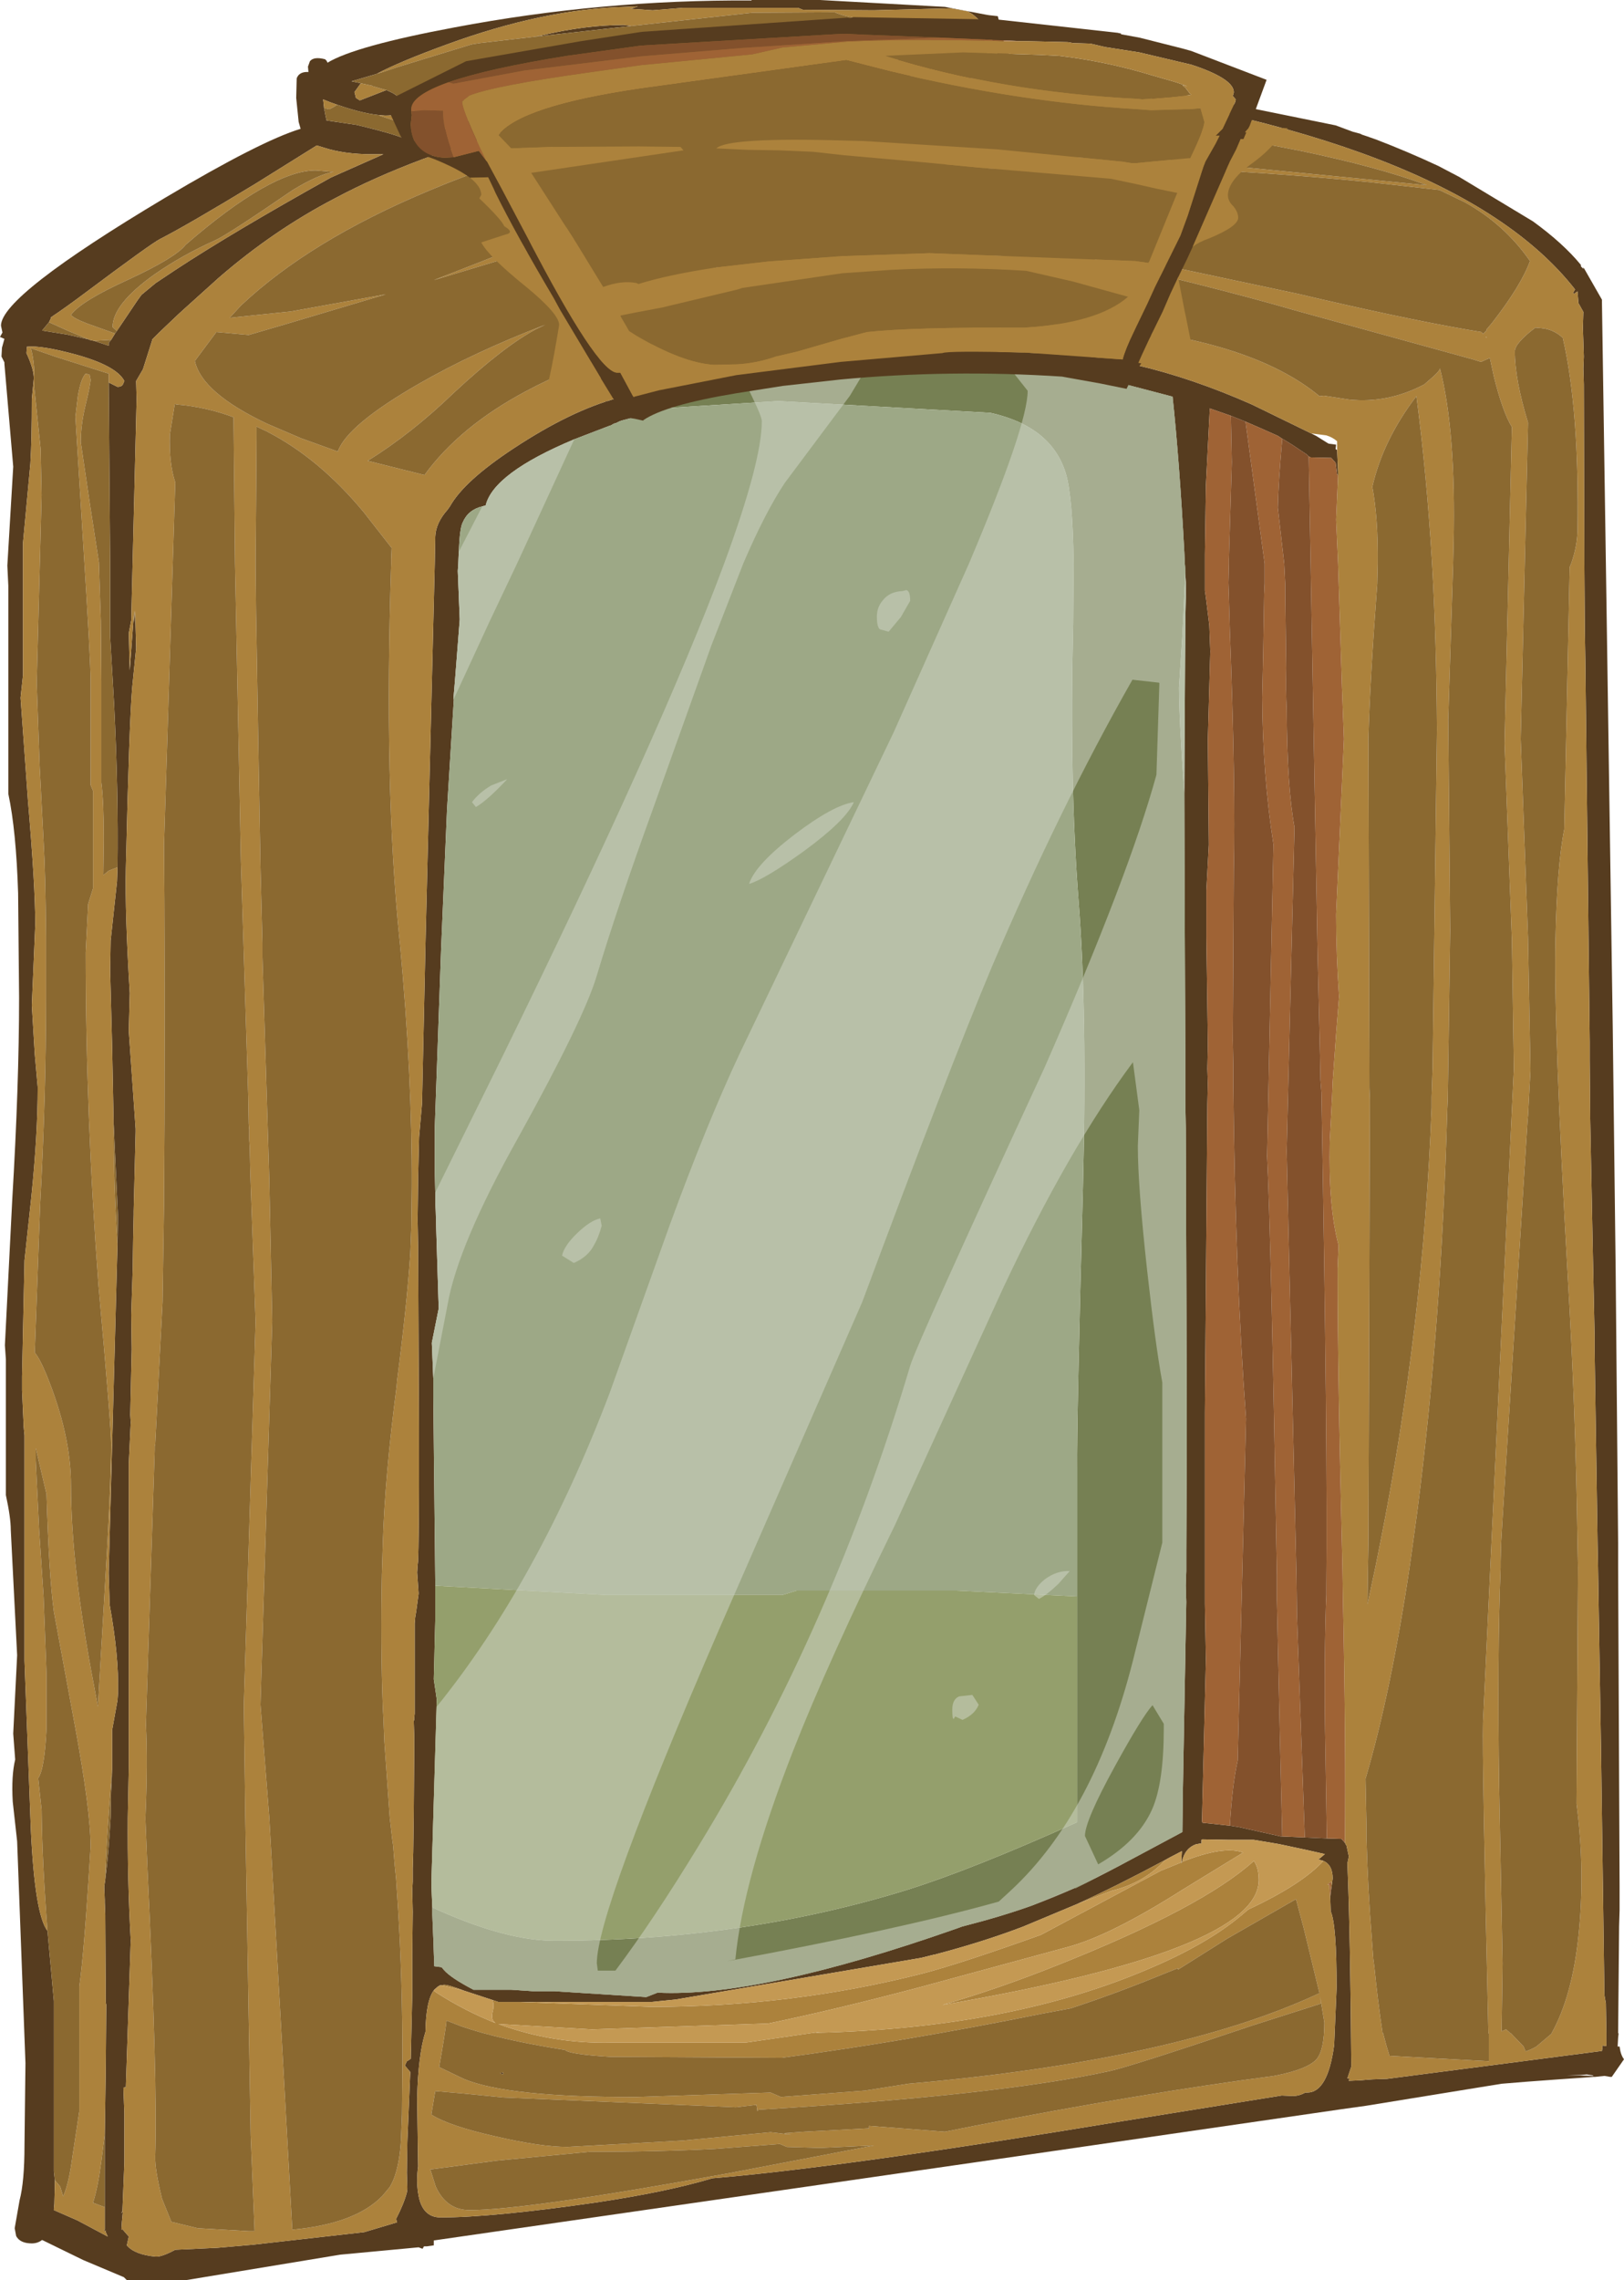 <?xml version="1.0" encoding="UTF-8" standalone="no"?>
<svg xmlns:ffdec="https://www.free-decompiler.com/flash" xmlns:xlink="http://www.w3.org/1999/xlink" ffdec:objectType="shape" height="232.8px" width="165.85px" xmlns="http://www.w3.org/2000/svg">
  <g transform="matrix(1.0, 0.0, 0.0, 1.0, 81.75, 226.3)">
    <path d="M17.9 -220.1 L18.05 -219.75 Q18.75 -218.3 19.75 -218.3 L20.5 -218.55 20.6 -219.25 19.5 -222.4 Q18.45 -224.45 17.05 -225.15 L15.35 -225.45 7.5 -225.25 0.25 -225.3 -0.25 -225.5 -12.0 -225.5 -15.1 -225.25 -17.35 -225.4 -16.6 -225.65 -17.75 -225.6 Q-26.2 -225.4 -36.15 -221.75 -40.95 -220.0 -43.3 -218.75 L-45.85 -218.0 -44.9 -217.8 -45.55 -216.9 -45.4 -216.3 -45.0 -216.05 -42.3 -217.1 Q-40.75 -216.5 -40.75 -215.7 L-40.75 -215.6 Q-40.75 -215.05 -41.0 -214.85 -41.3 -214.5 -42.35 -214.5 L-42.45 -214.5 -43.05 -214.55 Q-45.0 -214.75 -48.0 -215.85 L-48.75 -216.15 -48.65 -215.25 -48.5 -214.45 -48.4 -214.0 -45.35 -213.55 Q-39.9 -212.25 -39.9 -211.75 L-31.05 -215.1 -23.9 -216.85 -20.2 -217.6 -1.0 -220.2 -0.25 -220.3 5.65 -220.3 6.2 -220.3 15.65 -220.15 17.1 -220.15 17.9 -220.1 M-27.15 -222.55 L-26.6 -222.65 Q-22.0 -223.75 -18.05 -223.75 L-17.25 -223.65 -27.15 -222.55 M20.15 -223.5 L21.6 -220.1 23.6 -220.05 23.6 -219.8 23.7 -219.8 54.65 -213.5 56.4 -212.85 57.15 -212.65 57.35 -212.55 57.8 -212.4 Q58.25 -212.25 58.8 -212.05 62.05 -210.8 65.15 -209.35 L67.15 -208.3 67.25 -208.25 74.8 -203.7 Q77.9 -201.45 79.7 -199.25 L79.7 -199.1 79.95 -198.85 79.95 -199.0 80.05 -198.85 81.85 -195.7 81.85 -195.35 82.25 -168.75 82.95 -121.45 83.25 -96.5 83.5 -68.75 83.5 -66.25 83.65 -33.75 83.65 -31.25 83.6 -29.65 83.5 -18.7 83.55 -18.7 83.5 -18.25 83.45 -17.35 83.65 -17.35 Q83.75 -16.5 84.1 -16.05 L82.85 -14.25 82.7 -14.25 82.1 -14.35 81.15 -14.25 80.95 -14.25 79.65 -14.15 77.45 -14.0 74.05 -13.75 71.6 -13.55 57.75 -11.3 55.25 -10.95 22.15 -6.15 -37.45 2.45 -37.45 2.95 -38.15 3.05 -38.45 3.05 -38.6 3.3 -39.0 3.15 -47.0 3.9 -62.75 6.5 -68.8 6.5 -69.1 6.2 -73.25 4.45 -77.45 2.4 Q-77.9 2.75 -78.5 2.75 -79.7 2.75 -80.1 2.0 L-80.25 1.2 -79.75 -1.65 Q-79.25 -3.55 -79.25 -7.25 L-79.15 -15.65 -80.0 -38.3 -80.45 -42.35 Q-80.6 -45.0 -80.2 -46.65 L-80.4 -49.3 -80.0 -57.3 -80.65 -70.1 Q-80.65 -71.35 -81.15 -73.65 L-81.15 -87.5 -81.25 -88.95 -80.5 -103.8 Q-79.8 -115.6 -79.8 -124.45 L-79.9 -135.1 Q-80.1 -141.5 -80.9 -145.25 L-80.9 -166.5 -81.0 -168.55 -80.4 -178.65 -80.85 -183.9 -81.3 -189.15 -81.3 -189.3 -81.6 -189.9 -81.55 -190.8 -81.3 -191.7 -81.75 -191.9 -81.5 -192.35 -81.65 -193.05 Q-81.65 -196.1 -64.9 -206.1 -55.15 -211.9 -51.05 -213.15 L-51.25 -213.85 -51.5 -216.3 -51.45 -218.3 Q-51.2 -219.0 -50.25 -218.95 L-50.3 -219.5 -50.1 -220.05 Q-49.7 -220.55 -48.55 -220.25 L-48.4 -220.1 -48.3 -219.9 Q-45.5 -221.6 -35.35 -223.5 -20.3 -226.35 -5.0 -226.25 L-5.0 -226.3 2.0 -226.3 14.75 -225.6 18.95 -224.8 19.25 -224.75 20.15 -224.65 20.25 -224.25 20.05 -223.7 20.15 -223.5 M55.6 -38.15 L55.65 -38.05 55.7 -37.95 55.75 -37.9 56.0 -36.75 55.85 -36.05 Q56.15 -28.9 56.25 -15.3 L55.85 -14.1 56.05 -14.1 56.0 -13.85 57.15 -13.9 57.2 -13.9 57.75 -13.95 58.45 -14.0 59.9 -14.05 81.85 -16.9 81.9 -17.25 81.9 -17.35 81.9 -17.45 82.3 -17.4 82.3 -18.7 82.25 -21.6 82.25 -21.75 82.1 -22.6 81.75 -47.95 81.45 -66.25 81.4 -68.75 81.1 -88.35 81.1 -89.8 80.9 -99.3 80.65 -112.1 80.6 -118.0 80.6 -119.9 80.15 -158.95 80.1 -161.85 80.05 -168.75 80.0 -187.05 79.95 -188.65 80.0 -189.9 79.9 -192.85 79.95 -194.45 79.45 -195.35 79.35 -196.55 79.0 -196.3 78.9 -196.4 79.1 -196.75 Q66.7 -212.6 23.75 -218.1 L0.0 -218.85 Q-31.65 -214.55 -47.55 -206.05 -53.8 -202.8 -59.4 -197.95 L-62.95 -194.75 -63.5 -194.25 -65.5 -192.35 -66.2 -191.65 -66.2 -191.6 -67.15 -188.6 -67.85 -187.4 -67.8 -185.55 -68.35 -162.95 -68.6 -161.65 -68.5 -157.85 -68.05 -163.95 -68.05 -162.75 -67.95 -163.95 -67.85 -160.1 -68.25 -156.1 Q-68.55 -152.7 -68.9 -137.65 -69.0 -133.1 -68.5 -124.9 L-68.6 -121.05 -67.9 -111.05 -67.9 -110.75 -68.1 -102.65 -68.1 -102.3 -68.15 -100.0 -68.2 -96.65 -68.35 -92.05 -68.3 -88.55 -68.45 -81.85 -68.4 -81.1 -68.6 -76.85 -68.6 -45.85 -68.7 -40.75 Q-68.75 -34.45 -68.4 -28.2 L-68.9 -13.2 -69.15 -13.15 -69.05 -10.55 -69.05 -5.5 -69.25 -0.5 -69.35 -0.4 -69.35 -0.35 -69.2 -0.5 -69.3 0.55 -69.35 1.3 -69.3 1.35 -69.25 1.3 -68.6 2.05 -68.8 2.95 Q-68.0 3.9 -65.85 4.1 -65.25 4.15 -63.85 3.4 L-59.55 3.2 -56.1 2.9 -56.05 2.9 -44.55 1.6 -41.2 0.6 -41.3 0.25 Q-40.5 -1.3 -40.2 -2.45 L-40.15 -2.85 -40.2 -4.45 -40.15 -7.6 -39.85 -14.75 -39.9 -14.8 -40.4 -15.4 -40.2 -15.85 -40.1 -15.9 -39.8 -16.1 -39.65 -22.5 -39.65 -26.65 -39.6 -31.1 -39.65 -33.3 -39.6 -34.2 -39.6 -35.55 -39.55 -37.2 -39.5 -40.75 -39.45 -47.05 -39.45 -49.15 -39.5 -50.65 -39.45 -50.65 -39.45 -50.9 -39.4 -51.35 -39.4 -51.8 -39.4 -57.85 -39.4 -59.15 -39.4 -60.55 -39.35 -61.15 -39.25 -61.75 -39.0 -63.6 -39.15 -65.75 -39.1 -66.5 -39.05 -66.95 Q-38.9 -71.4 -39.0 -88.2 L-39.05 -98.95 -39.1 -101.75 -39.1 -101.85 -39.05 -105.75 -39.05 -106.0 -38.95 -110.2 -38.65 -113.65 -38.65 -113.7 -38.3 -129.85 -37.35 -168.75 -37.3 -171.5 Q-37.25 -172.9 -36.05 -174.25 L-35.8 -174.6 Q-34.35 -177.2 -29.25 -180.55 -23.4 -184.4 -18.7 -185.65 L-18.0 -185.85 -17.9 -185.65 -17.1 -185.9 -14.0 -186.85 Q-7.0 -188.65 4.75 -189.7 L6.65 -189.8 7.75 -189.9 10.7 -190.15 15.15 -190.4 Q15.6 -190.65 23.5 -190.25 33.9 -190.4 46.1 -185.0 L52.15 -182.05 Q52.35 -181.95 52.65 -181.8 L53.85 -181.05 53.95 -181.0 54.7 -180.9 54.65 -180.45 54.8 -180.35 54.9 -178.1 54.9 -177.8 54.8 -177.85 54.65 -179.05 54.2 -179.55 52.1 -179.6 51.9 -179.7 51.7 -179.9 50.2 -180.9 49.3 -181.45 49.2 -181.5 48.75 -181.8 46.95 -182.6 45.45 -183.25 43.95 -183.85 41.8 -184.6 41.4 -176.7 41.3 -169.7 41.3 -168.75 41.3 -166.8 41.3 -166.0 41.4 -165.3 41.75 -162.45 41.85 -159.8 41.6 -150.75 41.7 -140.05 41.45 -135.4 41.45 -130.65 41.6 -119.95 41.6 -119.4 41.55 -117.2 41.6 -115.65 41.55 -113.55 41.3 -82.05 41.3 -80.4 41.3 -67.5 41.3 -65.8 41.3 -64.3 41.3 -62.55 41.4 -56.85 41.0 -40.35 41.05 -40.2 43.85 -39.9 44.8 -39.75 49.05 -38.8 49.2 -38.8 51.5 -38.7 53.75 -38.6 55.25 -38.55 55.6 -38.15 M39.3 -167.7 L39.3 -167.85 39.3 -168.25 39.25 -168.75 39.2 -169.9 Q38.7 -179.2 38.0 -185.8 L31.7 -187.45 25.05 -188.85 Q24.8 -188.65 21.3 -188.8 L20.7 -188.85 16.7 -189.05 10.55 -188.95 7.65 -188.9 6.85 -188.9 6.65 -188.9 4.8 -188.8 -5.85 -187.7 -7.7 -187.2 -10.0 -186.35 -13.75 -184.85 -13.8 -184.8 -14.05 -184.7 -14.3 -184.6 -15.2 -184.2 -15.25 -184.2 -16.95 -183.7 -17.2 -183.65 -18.3 -183.35 -18.55 -183.25 -18.85 -183.1 -19.05 -183.05 -19.4 -182.85 -19.45 -182.85 -23.1 -181.45 Q-31.35 -178.0 -32.15 -174.7 L-32.5 -174.6 Q-33.95 -174.25 -34.5 -172.95 -34.8 -172.4 -34.9 -169.95 L-34.95 -168.75 -35.0 -168.0 -34.8 -163.05 -35.3 -156.65 -35.45 -154.9 -35.4 -154.95 -36.1 -143.65 -36.7 -129.5 -37.35 -111.2 -37.35 -106.6 -37.3 -104.55 -37.3 -103.6 -37.25 -102.6 -37.2 -100.75 -36.95 -92.7 -37.65 -89.2 -37.5 -85.55 -37.5 -83.65 -37.3 -64.8 -37.3 -64.4 -37.3 -63.55 -37.3 -60.9 -37.35 -58.95 -37.4 -56.75 -37.45 -54.85 -37.15 -52.8 -37.7 -33.95 -37.6 -31.55 -37.6 -31.45 -37.6 -30.8 -37.55 -29.55 -37.5 -28.35 -37.4 -25.55 -36.65 -25.45 -36.4 -25.15 Q-35.7 -24.35 -33.4 -23.15 L-29.55 -23.15 -27.35 -23.0 -25.15 -23.0 -15.75 -22.4 -14.6 -22.85 Q-4.1 -22.35 15.95 -29.4 L16.5 -29.6 Q20.6 -30.65 23.65 -31.75 L28.05 -33.55 28.05 -33.5 29.15 -34.05 32.55 -35.8 39.0 -39.25 39.05 -43.45 39.4 -62.75 39.35 -64.4 39.4 -65.9 39.4 -67.95 39.45 -78.75 39.45 -81.95 39.35 -111.1 39.3 -113.85 39.3 -115.75 39.3 -117.2 39.3 -119.15 39.2 -145.3 39.3 -162.75 39.35 -165.25 39.35 -166.15 39.35 -166.8 39.3 -167.7 M28.25 -31.9 L22.75 -29.6 Q18.7 -28.05 13.75 -26.75 L13.7 -26.75 12.3 -26.4 -12.75 -22.15 -15.25 -21.9 -28.55 -21.9 -30.85 -21.9 -31.45 -22.1 -34.35 -23.05 Q-35.9 -23.65 -36.4 -23.65 L-36.8 -23.6 -36.25 -23.5 -36.85 -23.6 -36.85 -23.55 -37.0 -23.5 -37.4 -23.15 Q-38.25 -22.1 -38.3 -18.85 -39.05 -16.5 -39.15 -12.05 L-39.05 -5.1 Q-39.25 -3.65 -39.05 -2.4 -38.7 0.1 -36.75 0.1 -31.5 0.1 -21.05 -1.4 -13.65 -2.5 -9.0 -3.9 4.3 -5.0 33.0 -9.75 L49.15 -12.35 50.25 -12.3 Q50.95 -12.3 51.55 -12.65 L51.75 -12.65 Q53.85 -12.65 54.5 -17.5 L54.75 -23.35 Q54.75 -29.8 54.15 -31.15 L54.1 -32.55 54.15 -33.1 54.35 -34.5 Q54.35 -35.9 53.4 -36.3 L52.9 -36.45 53.55 -37.0 51.55 -37.45 49.2 -37.95 48.7 -38.05 46.3 -38.45 45.3 -38.45 43.8 -38.45 41.05 -38.5 40.95 -38.45 40.95 -38.1 40.4 -38.0 Q39.25 -37.6 38.95 -36.2 L38.95 -36.15 38.9 -36.05 38.9 -36.15 38.9 -36.4 38.95 -37.3 37.7 -36.65 37.25 -36.4 Q32.4 -33.8 28.25 -31.9 M78.2 -14.4 L79.65 -14.4 80.95 -14.35 80.95 -14.4 80.3 -14.5 79.65 -14.45 78.2 -14.4 M-69.55 -192.9 L-67.7 -195.65 -67.3 -196.2 -65.85 -197.4 -63.9 -198.7 Q-58.05 -202.55 -48.0 -208.15 L-47.0 -208.6 -42.6 -210.55 -43.75 -210.55 Q-46.65 -210.55 -48.75 -211.25 L-49.4 -211.45 -55.65 -207.55 Q-62.65 -203.3 -65.4 -201.9 -66.3 -201.45 -73.05 -196.4 -75.05 -194.9 -76.55 -193.9 L-76.55 -193.8 -76.75 -193.4 -77.45 -192.55 -74.95 -192.15 -72.7 -191.65 -72.6 -191.6 -72.15 -191.5 -70.65 -191.0 -70.65 -191.3 -70.4 -191.6 -70.0 -192.25 -69.55 -192.9 M-69.75 -137.75 Q-69.65 -145.45 -70.1 -154.45 L-70.5 -161.35 -70.5 -164.75 -70.5 -167.4 -70.5 -168.75 -70.65 -187.25 -69.75 -186.8 Q-69.35 -186.8 -69.2 -187.05 L-69.05 -187.4 Q-69.85 -188.95 -74.0 -190.1 -77.5 -191.05 -79.0 -190.9 L-79.05 -190.25 Q-78.25 -188.5 -78.3 -187.6 L-78.5 -185.55 Q-78.5 -181.4 -78.65 -178.95 L-79.4 -170.9 -79.4 -157.4 -79.65 -155.05 -78.9 -144.6 Q-78.15 -135.9 -78.15 -131.9 L-78.5 -123.65 -78.2 -118.65 -77.9 -115.3 Q-77.9 -110.5 -78.55 -104.1 L-79.25 -97.6 -79.5 -85.75 -79.5 -84.55 -79.5 -84.35 -79.35 -81.05 -79.35 -80.8 -79.25 -79.75 -79.25 -56.75 -78.6 -39.5 Q-78.2 -30.85 -76.9 -29.15 L-76.25 -22.0 -76.25 -4.6 -76.15 -3.7 -76.15 -3.3 -76.2 -1.3 -76.25 -0.7 -76.25 -0.65 -73.85 0.4 -70.75 2.05 -70.95 1.6 -70.95 1.55 -70.95 1.4 -71.05 1.55 -71.1 1.4 -71.1 1.35 -71.05 1.35 -71.05 -0.95 -71.05 -1.35 -71.05 -5.15 -71.05 -5.2 -71.05 -6.75 -71.05 -7.15 -71.05 -7.95 -71.05 -8.4 -70.95 -15.1 -70.9 -21.6 -70.95 -21.85 -71.0 -30.45 -71.0 -30.75 -71.05 -32.05 -71.05 -32.3 -71.1 -33.6 -71.1 -33.7 -71.0 -34.4 Q-70.65 -37.1 -70.45 -40.75 L-70.4 -43.35 -70.3 -45.65 -70.3 -45.8 -70.3 -49.65 -69.75 -52.7 -69.7 -53.4 -69.7 -53.5 Q-69.6 -57.2 -70.55 -62.45 L-70.65 -65.7 -69.75 -99.3 -69.7 -102.05 -70.15 -111.75 -70.15 -111.95 -70.3 -119.55 -70.5 -127.2 -70.45 -130.25 -69.8 -136.3 -69.75 -137.75 M-30.4 -14.5 L-30.7 -14.65 -30.35 -14.7 -30.4 -14.5" fill="#563c1f" fill-rule="evenodd" stroke="none"/>
    <path d="M-43.3 -218.75 Q-40.95 -220.0 -36.15 -221.75 -26.2 -225.4 -17.75 -225.6 L-16.6 -225.65 -17.35 -225.4 -15.1 -225.25 -12.0 -225.5 -0.25 -225.5 0.25 -225.3 7.5 -225.25 15.35 -225.45 17.05 -225.15 Q18.45 -224.45 19.5 -222.4 L20.6 -219.25 20.5 -218.55 19.75 -218.3 Q18.75 -218.3 18.05 -219.75 L17.9 -220.1 18.35 -220.1 18.55 -220.1 19.4 -220.1 18.95 -221.25 18.65 -223.25 18.65 -223.55 18.5 -223.55 11.5 -223.85 Q5.1 -224.25 3.5 -225.05 L-4.9 -225.0 -17.25 -223.65 -18.05 -223.75 Q-22.0 -223.75 -26.6 -222.65 L-27.15 -222.55 -32.75 -221.9 -33.4 -221.8 -33.65 -221.75 -41.15 -219.45 -42.8 -218.9 -43.35 -218.75 -43.3 -218.75 M-48.65 -215.25 L-48.75 -216.15 -48.0 -215.85 -47.3 -215.6 Q-47.45 -215.55 -47.55 -215.45 L-48.1 -215.15 -48.65 -215.25 M-43.05 -214.55 L-42.45 -214.5 -42.35 -214.5 Q-41.3 -214.5 -41.0 -214.85 -40.75 -215.05 -40.75 -215.6 -38.25 -214.45 -38.25 -214.25 -38.25 -213.25 -39.25 -213.25 L-43.0 -214.5 -43.05 -214.55 M-42.3 -217.1 L-45.0 -216.05 -45.4 -216.3 -45.55 -216.9 -44.9 -217.8 -44.0 -217.6 -43.75 -217.55 -43.7 -217.5 -42.3 -217.1 M4.9 -199.25 Q-11.8 -197.85 -20.9 -195.1 L-18.95 -195.8 Q-5.2 -200.5 5.8 -202.0 L9.8 -202.45 Q20.05 -203.4 27.75 -201.2 L50.8 -196.3 Q61.2 -193.85 68.05 -192.65 L69.55 -192.4 69.7 -192.2 70.05 -192.55 70.05 -192.65 70.6 -193.3 Q73.6 -197.15 74.5 -199.65 71.9 -203.4 67.85 -205.65 L65.25 -206.9 58.15 -207.7 Q22.25 -211.25 -2.35 -206.8 -12.7 -205.0 -27.05 -200.8 L-30.3 -199.85 -37.45 -197.7 -32.7 -199.55 -25.3 -202.5 Q-7.75 -209.4 33.7 -210.35 L63.85 -207.4 63.95 -207.4 Q59.0 -209.25 51.05 -210.9 L25.3 -215.9 Q-9.9 -218.6 -37.9 -206.85 -50.1 -201.75 -57.15 -195.1 L-58.3 -193.85 -52.05 -194.5 -42.35 -196.25 -52.75 -193.15 -56.35 -192.1 -59.65 -192.4 -61.85 -189.45 Q-61.15 -186.2 -54.5 -183.05 L-51.0 -181.55 -47.25 -180.2 Q-46.3 -182.9 -39.0 -187.1 -33.45 -190.3 -26.05 -193.15 L-26.9 -192.75 Q-30.25 -191.0 -35.45 -186.15 -39.7 -182.05 -44.2 -179.25 L-38.4 -177.8 Q-34.8 -182.75 -28.05 -186.35 -23.7 -188.7 -18.25 -190.3 L-17.55 -190.5 -13.85 -191.5 Q-5.75 -193.45 4.5 -193.85 L6.8 -193.95 7.85 -193.95 11.1 -194.0 31.15 -192.95 Q46.2 -191.5 53.0 -185.85 L53.45 -185.9 56.05 -185.5 Q60.0 -185.1 63.7 -187.05 L64.1 -187.4 Q65.3 -188.4 65.3 -188.7 66.95 -182.3 66.7 -170.85 L66.65 -168.75 66.15 -152.85 66.35 -131.35 66.15 -117.25 66.1 -114.05 66.05 -112.95 Q65.45 -91.05 63.0 -72.05 L62.55 -68.75 62.2 -66.25 Q60.3 -53.55 57.75 -44.85 L57.7 -44.7 57.75 -42.2 57.8 -39.95 57.8 -38.6 Q57.95 -33.25 58.35 -28.35 L58.45 -26.95 58.5 -26.3 58.6 -25.55 Q58.95 -22.0 59.45 -18.7 L59.5 -18.7 59.85 -17.4 60.15 -16.4 70.3 -15.85 70.3 -17.4 70.3 -17.5 70.3 -18.7 70.25 -18.7 Q69.6 -46.95 69.7 -50.45 L72.85 -117.2 72.65 -130.35 71.9 -150.4 72.65 -182.7 Q71.7 -184.25 70.8 -187.9 L70.4 -189.75 69.5 -189.35 68.7 -189.6 50.55 -194.6 Q42.15 -197.05 26.9 -200.55 L10.1 -199.65 4.9 -199.25 M52.15 -182.05 L46.1 -185.0 Q33.9 -190.4 23.5 -190.25 15.6 -190.65 15.15 -190.4 L10.7 -190.15 7.75 -189.9 6.65 -189.8 4.75 -189.7 Q-7.0 -188.65 -14.0 -186.85 L-17.1 -185.9 -17.9 -185.65 -18.0 -185.85 -18.7 -185.65 Q-23.4 -184.4 -29.25 -180.55 -34.35 -177.2 -35.8 -174.6 L-36.05 -174.25 Q-37.25 -172.9 -37.3 -171.5 L-37.35 -168.75 -38.3 -129.85 -38.65 -113.7 -38.65 -113.65 -38.95 -110.2 -39.05 -106.0 -39.05 -105.75 -39.1 -101.85 -39.1 -101.75 -39.05 -98.95 -39.0 -88.2 Q-38.9 -71.4 -39.05 -66.95 L-39.1 -66.5 -39.15 -65.75 -39.0 -63.6 -39.25 -61.75 -39.35 -61.15 -39.4 -60.55 -39.4 -59.15 -39.4 -57.85 -39.4 -51.8 -39.4 -51.35 -39.45 -50.9 -39.45 -50.65 -39.5 -50.65 -39.45 -49.15 -39.45 -47.05 -39.5 -40.75 -39.55 -37.2 -39.6 -35.55 -39.6 -34.2 -39.65 -33.3 -39.6 -31.1 -39.65 -26.65 -39.65 -22.5 -39.8 -16.1 -40.1 -15.9 -40.2 -15.85 -40.4 -15.4 -39.9 -14.8 -39.85 -14.75 -40.15 -7.6 -40.2 -4.45 -40.15 -2.85 -40.2 -2.45 Q-40.5 -1.3 -41.3 0.25 L-41.2 0.6 -44.55 1.6 -56.05 2.9 -56.1 2.9 -59.55 3.2 -63.85 3.4 Q-65.25 4.15 -65.85 4.1 -68.0 3.9 -68.8 2.95 L-68.6 2.05 -69.25 1.3 -69.3 1.35 -69.35 1.3 -69.3 0.55 -69.2 -0.5 -69.35 -0.35 -69.35 -0.4 -69.25 -0.5 -69.05 -5.5 -69.05 -10.55 -69.15 -13.15 -68.9 -13.2 -68.4 -28.2 Q-68.75 -34.45 -68.7 -40.75 L-68.6 -45.85 -68.6 -76.85 -68.4 -81.1 -68.45 -81.85 -68.3 -88.55 -68.35 -92.05 -68.2 -96.65 -68.15 -100.0 -68.1 -102.3 -68.1 -102.65 -67.9 -110.75 -67.9 -111.05 -68.6 -121.05 -68.5 -124.9 Q-69.0 -133.1 -68.9 -137.65 -68.55 -152.7 -68.25 -156.1 L-67.85 -160.1 -67.95 -163.95 -68.05 -162.75 -68.05 -163.95 -68.5 -157.85 -68.6 -161.65 -68.35 -162.95 -67.8 -185.55 -67.85 -187.4 -67.15 -188.6 -66.2 -191.6 -66.2 -191.65 -65.5 -192.35 -63.5 -194.25 -62.95 -194.75 -59.4 -197.95 Q-53.8 -202.8 -47.55 -206.05 -31.65 -214.55 0.0 -218.85 L23.75 -218.1 Q66.7 -212.6 79.1 -196.75 L78.9 -196.4 79.0 -196.3 79.35 -196.55 79.45 -195.35 79.95 -194.45 79.9 -192.85 80.0 -189.9 79.95 -188.65 80.0 -187.05 80.05 -168.75 80.1 -161.85 80.15 -158.95 80.6 -119.9 80.6 -118.0 80.65 -112.1 80.9 -99.3 81.1 -89.8 81.1 -88.35 81.4 -68.75 81.45 -66.25 81.75 -47.95 82.1 -22.6 82.25 -21.75 82.25 -21.6 82.3 -18.7 82.3 -17.4 81.9 -17.45 81.9 -17.35 81.9 -17.25 81.85 -16.9 59.9 -14.05 58.45 -14.0 57.75 -13.95 57.2 -13.9 57.15 -13.9 56.0 -13.85 56.05 -14.1 55.85 -14.1 56.25 -15.3 Q56.15 -28.9 55.85 -36.05 L56.0 -36.75 55.75 -37.9 55.7 -37.95 55.65 -38.05 55.6 -38.15 Q55.7 -48.9 55.4 -62.95 L55.35 -66.25 Q54.85 -85.8 54.85 -96.8 L54.95 -99.15 Q53.9 -103.1 54.05 -109.75 L54.3 -114.55 54.35 -115.85 54.7 -120.75 55.0 -124.55 Q54.7 -128.85 54.7 -132.95 L55.5 -150.85 55.3 -156.1 54.9 -168.75 54.7 -173.25 54.9 -177.8 54.9 -178.1 54.8 -180.35 54.8 -181.25 Q54.35 -181.65 53.7 -181.85 L52.15 -182.05 M75.05 -192.85 Q73.0 -191.3 72.95 -190.45 72.95 -187.55 74.3 -183.15 L73.55 -150.85 74.3 -130.55 74.55 -117.05 74.3 -112.4 74.25 -111.85 71.7 -71.3 71.55 -68.75 71.5 -66.9 71.5 -66.25 Q71.15 -57.65 71.35 -43.8 L71.7 -25.85 71.6 -18.9 72.05 -19.1 72.35 -18.85 72.5 -18.7 72.55 -18.7 73.85 -17.35 74.05 -16.85 Q74.65 -17.05 75.15 -17.35 L76.75 -18.7 76.7 -18.7 Q78.8 -22.45 79.45 -28.65 80.15 -35.25 79.25 -42.15 L79.4 -66.25 79.35 -68.75 Q79.15 -82.7 78.35 -96.05 76.9 -121.8 77.1 -130.3 77.25 -137.9 78.0 -141.65 L78.55 -168.4 78.7 -168.75 Q79.3 -170.45 79.35 -172.05 79.55 -184.4 77.85 -191.8 76.9 -192.7 75.6 -192.8 L75.05 -192.85 M70.0 -191.9 L70.05 -191.8 70.05 -191.9 70.0 -191.9 M58.9 -166.7 Q58.15 -156.65 58.0 -150.95 L58.1 -115.25 58.15 -114.05 58.0 -68.75 57.95 -66.25 57.9 -62.75 57.9 -62.5 58.7 -66.25 59.2 -68.75 Q63.6 -90.85 64.45 -113.2 L64.45 -114.3 64.55 -117.2 65.0 -151.85 Q64.95 -160.75 64.5 -168.75 63.95 -177.9 62.9 -185.85 59.5 -181.4 58.4 -176.6 59.0 -173.35 58.95 -168.75 L58.9 -166.7 M28.25 -31.9 Q32.4 -33.8 37.25 -36.4 35.1 -34.05 31.75 -33.25 L28.25 -31.9 M38.9 -36.15 L38.9 -36.05 38.95 -36.15 38.95 -36.2 Q43.25 -37.9 45.2 -37.15 L39.0 -33.35 Q31.6 -28.65 27.25 -27.5 L12.35 -23.45 Q3.7 -21.15 -3.3 -19.7 L-21.3 -19.1 -30.85 -19.65 Q-25.3 -17.6 -19.25 -17.75 L-5.6 -17.75 2.0 -18.85 1.5 -18.75 Q21.6 -19.2 35.95 -25.45 42.0 -28.05 45.5 -31.15 L45.75 -31.35 Q51.2 -33.9 53.4 -36.3 54.35 -35.9 54.35 -34.5 L54.15 -33.1 54.2 -34.2 53.8 -33.85 54.0 -33.9 54.1 -32.55 54.15 -31.15 Q54.75 -29.8 54.75 -23.35 L54.5 -17.5 Q53.85 -12.65 51.75 -12.65 L51.55 -12.65 Q50.95 -12.3 50.25 -12.3 L49.15 -12.35 33.0 -9.75 Q4.3 -5.0 -9.0 -3.9 -13.65 -2.5 -21.05 -1.4 -31.5 0.1 -36.75 0.1 -38.7 0.1 -39.05 -2.4 -39.25 -3.65 -39.05 -5.1 L-39.15 -12.05 Q-39.05 -16.5 -38.3 -18.85 -38.25 -22.1 -37.4 -23.15 L-37.45 -23.05 -37.1 -22.8 Q-34.2 -20.95 -31.15 -19.75 L-31.25 -19.85 Q-31.6 -20.1 -31.45 -20.85 -31.25 -21.6 -31.45 -22.1 L-30.85 -21.9 -28.55 -21.9 -15.25 -21.4 Q-0.9 -21.4 12.45 -24.8 16.3 -25.8 24.55 -28.75 L36.8 -35.3 38.9 -36.15 M-36.25 -23.5 L-36.8 -23.6 -36.4 -23.65 Q-35.9 -23.65 -34.35 -23.05 L-35.35 -23.3 -36.25 -23.5 M38.55 -25.35 L37.05 -24.75 Q32.3 -22.8 27.6 -21.25 L24.65 -20.7 Q10.55 -17.85 -1.9 -16.2 L-19.35 -16.3 -19.45 -16.3 Q-23.6 -16.55 -24.05 -17.0 -30.7 -18.05 -34.6 -19.4 L-36.15 -20.0 Q-36.25 -18.95 -36.9 -15.25 L-34.4 -14.05 Q-29.9 -12.15 -16.7 -12.2 L-3.05 -12.65 -2.0 -12.2 6.6 -12.85 11.0 -13.55 Q38.4 -15.95 53.0 -22.8 L51.4 -29.4 50.6 -32.4 43.55 -28.35 38.55 -25.2 38.55 -25.35 M2.0 -7.0 L-1.4 -7.1 -2.1 -7.4 -8.7 -6.9 Q-14.5 -6.6 -21.55 -6.6 L-31.0 -5.7 -37.8 -4.8 -37.85 -4.95 -37.25 -3.05 Q-36.15 -0.65 -33.8 -0.65 -28.05 -0.65 -7.4 -4.4 L7.5 -7.25 2.0 -7.0 M17.75 -9.25 Q34.7 -12.55 48.35 -14.35 51.75 -15.0 52.7 -16.05 53.5 -17.0 53.5 -19.8 L53.05 -22.5 53.2 -21.75 46.15 -19.5 Q34.0 -15.4 31.6 -14.85 20.2 -12.35 -4.3 -10.9 L-4.4 -10.75 -4.5 -11.4 -6.6 -11.15 -30.35 -12.15 -34.4 -12.55 -37.3 -12.8 -37.7 -10.4 Q-35.9 -9.25 -31.25 -8.2 -26.55 -7.1 -23.8 -7.1 L-12.0 -7.75 -3.05 -8.6 -0.95 -8.35 -1.7 -8.5 0.4 -8.65 7.0 -9.0 7.0 -9.25 14.75 -8.65 17.75 -9.25 M26.35 -25.7 Q41.05 -31.55 46.3 -36.3 46.8 -35.6 46.8 -34.35 46.8 -27.15 14.5 -21.6 20.1 -23.2 26.35 -25.7 M-76.75 -193.4 L-76.55 -193.8 -76.55 -193.9 Q-75.05 -194.9 -73.05 -196.4 -66.3 -201.45 -65.4 -201.9 -62.65 -203.3 -55.65 -207.55 L-49.4 -211.45 -48.75 -211.25 Q-46.65 -210.55 -43.75 -210.55 L-42.6 -210.55 -47.0 -208.6 -48.0 -208.15 Q-58.05 -202.55 -63.9 -198.7 L-65.85 -197.4 -67.3 -196.2 -67.7 -195.65 -69.55 -192.9 -69.8 -192.5 -70.25 -192.9 Q-70.25 -195.25 -65.95 -198.3 -63.15 -200.25 -59.8 -201.75 -58.55 -202.3 -51.85 -206.9 -49.2 -208.5 -47.7 -208.75 L-49.5 -208.9 Q-54.05 -208.9 -62.8 -201.3 -63.8 -200.0 -68.65 -197.75 -73.5 -195.55 -74.5 -194.15 -74.25 -193.8 -72.8 -193.25 L-70.0 -192.25 -70.4 -191.6 -72.15 -191.5 -72.6 -191.6 -72.7 -191.65 -74.75 -192.5 -76.75 -193.4 M-55.55 -182.75 L-55.55 -181.85 -55.6 -174.7 -55.65 -168.75 -55.6 -163.9 -55.35 -149.15 -55.15 -137.85 -54.95 -130.0 -54.95 -128.65 -54.3 -107.65 -54.25 -105.95 -53.95 -91.4 -55.15 -52.25 -54.25 -40.75 -52.95 -17.65 -51.9 1.35 Q-45.45 0.75 -42.7 -2.1 L-41.95 -3.0 Q-41.55 -3.65 -41.3 -4.55 -40.9 -5.95 -40.8 -7.85 L-40.7 -10.45 -40.65 -15.85 Q-40.65 -24.3 -41.1 -31.4 L-41.3 -34.45 -41.45 -35.95 -41.6 -37.85 -41.7 -38.55 -41.95 -40.75 -42.5 -48.5 -42.6 -51.0 -42.65 -51.9 Q-42.9 -58.3 -42.75 -65.55 L-42.65 -68.85 Q-42.45 -75.45 -41.25 -84.75 L-41.2 -85.35 Q-40.2 -93.05 -39.85 -98.3 L-39.75 -100.9 -39.7 -105.1 Q-39.65 -116.45 -40.9 -129.9 L-40.95 -130.35 Q-42.55 -146.05 -41.8 -168.75 L-41.8 -169.2 -41.75 -170.35 -44.6 -174.0 Q-49.15 -179.5 -54.5 -182.25 L-55.55 -182.75 M-70.65 -187.25 L-70.65 -188.15 -76.15 -189.9 -78.6 -190.75 Q-78.15 -189.15 -78.25 -186.75 L-77.6 -180.45 -77.5 -175.75 -78.0 -156.55 -77.7 -148.1 -77.3 -140.4 Q-77.1 -137.1 -77.05 -130.7 L-77.05 -124.45 Q-77.05 -114.3 -77.65 -103.3 L-78.2 -88.2 Q-77.7 -87.6 -77.05 -86.05 -74.5 -79.85 -74.5 -74.65 -74.5 -66.4 -72.15 -54.2 L-71.75 -52.05 -71.15 -62.35 Q-70.4 -74.75 -70.4 -78.8 -70.4 -80.75 -71.7 -95.15 -73.0 -112.45 -73.0 -129.05 L-72.75 -134.0 -72.25 -135.6 -72.25 -145.55 -72.5 -146.15 -72.5 -156.8 Q-72.5 -158.95 -73.25 -170.75 L-74.05 -183.75 -73.8 -185.85 Q-73.5 -187.65 -73.0 -188.15 L-72.6 -188.05 -72.5 -187.55 Q-72.5 -187.05 -73.0 -185.0 -73.5 -182.95 -73.5 -181.15 L-72.6 -175.05 -71.65 -168.9 -71.45 -162.9 -71.4 -156.75 -71.4 -146.4 Q-71.15 -144.5 -71.15 -140.6 L-71.2 -136.95 -70.65 -137.4 -69.75 -137.75 -69.8 -136.3 -70.45 -130.25 -70.5 -127.2 -70.3 -119.55 -70.15 -111.95 -70.15 -111.75 Q-70.15 -105.3 -69.75 -99.3 L-70.65 -65.7 -70.55 -62.45 Q-69.6 -57.2 -69.7 -53.5 L-69.75 -52.7 -70.3 -49.65 -70.3 -45.8 -70.3 -45.65 Q-70.95 -37.65 -71.0 -34.4 L-71.1 -33.7 -71.1 -33.6 -71.05 -32.3 -71.05 -32.05 -71.0 -30.75 -71.0 -30.45 -70.95 -21.85 -70.9 -21.6 -70.95 -15.1 -71.05 -8.4 -71.4 -5.65 Q-71.75 -2.95 -72.25 -1.4 L-71.05 -0.95 -71.05 1.35 -71.1 1.35 -71.1 1.4 -71.05 1.55 -70.95 1.4 -70.95 1.55 -70.95 1.6 -70.75 2.05 -73.85 0.4 -76.25 -0.65 -76.25 -0.7 -76.2 -1.3 -76.15 -3.3 -76.15 -3.7 -75.6 -3.05 -75.3 -2.05 Q-74.7 -3.4 -74.35 -6.15 L-73.65 -10.75 -73.65 -23.5 Q-73.15 -26.95 -72.5 -37.75 -72.5 -41.45 -74.1 -50.1 L-76.25 -61.75 Q-76.75 -65.45 -77.0 -73.75 L-78.1 -78.45 -78.1 -78.35 -78.1 -77.2 -77.75 -70.05 -77.3 -63.3 -77.0 -55.4 -77.0 -49.8 Q-77.2 -45.65 -77.85 -44.75 L-77.5 -41.5 Q-77.45 -36.3 -76.9 -29.15 -78.2 -30.85 -78.6 -39.5 L-79.25 -56.75 -79.25 -79.75 -79.35 -80.8 -79.35 -81.05 -79.5 -84.35 -79.5 -84.55 -79.5 -85.75 -79.25 -97.6 -78.55 -104.1 Q-77.9 -110.5 -77.9 -115.3 L-78.2 -118.65 -78.5 -123.65 -78.15 -131.9 Q-78.15 -135.9 -78.9 -144.6 L-79.65 -155.05 -79.4 -157.4 -79.4 -170.9 -78.65 -178.95 Q-78.5 -181.4 -78.5 -185.55 L-78.3 -187.6 Q-78.25 -188.5 -79.05 -190.25 L-79.0 -190.9 Q-77.5 -191.05 -74.0 -190.1 -69.85 -188.95 -69.05 -187.4 L-69.2 -187.05 Q-69.35 -186.8 -69.75 -186.8 L-70.65 -187.25 M-63.85 -177.05 L-65.0 -140.0 Q-64.9 -130.15 -64.95 -111.6 L-65.0 -103.9 -65.0 -103.2 -65.15 -93.35 -65.9 -78.85 -65.95 -78.65 -65.95 -78.25 -66.85 -50.2 Q-66.65 -46.35 -66.9 -40.75 L-66.9 -40.55 -66.7 -35.7 Q-65.65 -13.9 -65.9 -6.15 -65.95 -4.85 -65.2 -1.8 L-64.25 0.55 -61.55 1.2 -56.3 1.5 -55.75 1.5 -56.15 -8.3 -56.7 -40.75 -56.75 -44.7 -56.85 -52.2 -55.65 -91.35 -56.15 -105.45 -56.2 -107.0 -56.25 -109.2 -56.3 -109.95 -56.3 -110.95 -56.35 -111.55 -56.4 -114.35 -57.15 -138.45 -57.75 -168.75 -57.9 -183.7 Q-60.7 -184.75 -63.7 -185.0 L-63.9 -185.05 -64.4 -181.95 Q-64.5 -178.95 -63.85 -177.05" fill="#ac823c" fill-rule="evenodd" stroke="none"/>
    <path d="M17.9 -220.1 L17.1 -220.15 15.65 -220.15 6.2 -220.3 5.65 -220.3 -0.25 -220.3 -1.0 -220.2 -20.2 -217.6 -23.9 -216.85 -31.05 -215.1 -39.9 -211.75 Q-39.9 -212.25 -45.35 -213.55 L-48.4 -214.0 -48.5 -214.45 -48.65 -215.25 -48.1 -215.15 -47.55 -215.45 Q-47.45 -215.55 -47.3 -215.6 L-48.0 -215.85 Q-45.0 -214.75 -43.05 -214.55 L-43.0 -214.5 -39.25 -213.25 Q-38.25 -213.25 -38.25 -214.25 -38.25 -214.45 -40.75 -215.6 L-40.75 -215.7 Q-40.75 -216.5 -42.3 -217.1 L-43.7 -217.5 -43.75 -217.55 -44.0 -217.6 -44.9 -217.8 -45.85 -218.0 -43.3 -218.75 -43.35 -218.75 -42.8 -218.9 -41.15 -219.45 -33.65 -221.75 -33.4 -221.8 -32.75 -221.9 -27.15 -222.55 -17.25 -223.65 -4.9 -225.0 3.5 -225.05 Q5.1 -224.25 11.5 -223.85 L18.5 -223.55 18.65 -223.55 18.65 -223.25 18.95 -221.25 19.4 -220.1 18.55 -220.1 18.35 -220.1 17.9 -220.1 M4.9 -199.25 L10.1 -199.65 26.9 -200.55 Q42.15 -197.05 50.55 -194.6 L68.7 -189.6 69.5 -189.35 70.4 -189.75 70.8 -187.9 Q71.7 -184.25 72.65 -182.7 L71.9 -150.4 72.65 -130.35 72.85 -117.2 69.7 -50.45 Q69.6 -46.95 70.25 -18.7 L70.3 -18.7 70.3 -17.5 70.3 -17.4 70.3 -15.85 60.15 -16.4 59.85 -17.4 59.5 -18.7 59.45 -18.7 Q58.95 -22.0 58.6 -25.55 L58.5 -26.3 58.45 -26.95 58.35 -28.35 Q57.95 -33.25 57.8 -38.6 L57.8 -39.95 57.75 -42.2 57.7 -44.7 57.75 -44.85 Q60.3 -53.55 62.2 -66.25 L62.55 -68.75 63.0 -72.05 Q65.45 -91.05 66.05 -112.95 L66.1 -114.05 66.15 -117.25 66.35 -131.35 66.15 -152.85 66.65 -168.75 66.7 -170.85 Q66.95 -182.3 65.3 -188.7 65.3 -188.4 64.1 -187.4 L63.7 -187.05 Q60.0 -185.1 56.05 -185.5 L53.45 -185.9 53.0 -185.85 Q46.2 -191.5 31.15 -192.95 L11.1 -194.0 7.85 -193.95 6.8 -193.95 4.5 -193.85 Q-5.75 -193.45 -13.85 -191.5 L-17.55 -190.5 -18.25 -190.3 Q-23.7 -188.7 -28.05 -186.35 -34.8 -182.75 -38.4 -177.8 L-44.2 -179.25 Q-39.7 -182.05 -35.45 -186.15 -30.25 -191.0 -26.9 -192.75 L-26.05 -193.15 Q-33.45 -190.3 -39.0 -187.1 -46.3 -182.9 -47.25 -180.2 L-51.0 -181.55 -54.5 -183.05 Q-61.15 -186.2 -61.85 -189.45 L-59.65 -192.4 -56.35 -192.1 -52.75 -193.15 -42.35 -196.25 -52.05 -194.5 -58.3 -193.85 -57.15 -195.1 Q-50.1 -201.75 -37.9 -206.85 -9.9 -218.6 25.3 -215.9 L51.05 -210.9 Q59.0 -209.25 63.95 -207.4 L63.85 -207.4 33.7 -210.35 Q-7.75 -209.4 -25.3 -202.5 L-32.7 -199.55 -37.45 -197.7 -30.3 -199.85 -27.05 -200.8 Q-12.7 -205.0 -2.35 -206.8 22.25 -211.25 58.15 -207.7 L65.25 -206.9 67.85 -205.65 Q71.9 -203.4 74.5 -199.65 73.6 -197.15 70.6 -193.3 L70.05 -192.65 70.05 -192.55 69.7 -192.2 69.55 -192.4 68.05 -192.65 Q61.2 -193.85 50.8 -196.3 L27.75 -201.2 Q20.05 -203.4 9.8 -202.45 L5.8 -202.0 Q-5.2 -200.5 -18.95 -195.8 L-20.9 -195.1 Q-11.8 -197.85 4.9 -199.25 M75.05 -192.85 L75.6 -192.8 Q76.9 -192.7 77.85 -191.8 79.55 -184.4 79.35 -172.05 79.3 -170.45 78.7 -168.75 L78.55 -168.4 78.0 -141.65 Q77.25 -137.9 77.1 -130.3 76.9 -121.8 78.35 -96.05 79.15 -82.7 79.35 -68.75 L79.4 -66.25 79.25 -42.15 Q80.15 -35.25 79.45 -28.65 78.8 -22.45 76.7 -18.7 L76.75 -18.7 75.15 -17.35 Q74.65 -17.05 74.05 -16.85 L73.85 -17.35 72.55 -18.7 72.5 -18.7 72.35 -18.85 72.05 -19.1 71.6 -18.9 71.7 -25.85 71.35 -43.8 Q71.15 -57.65 71.5 -66.25 L71.5 -66.9 71.55 -68.75 71.7 -71.3 74.25 -111.85 74.3 -112.4 74.55 -117.05 74.3 -130.55 73.55 -150.85 74.3 -183.15 Q72.95 -187.55 72.95 -190.45 73.0 -191.3 75.05 -192.85 M58.9 -166.7 L58.95 -168.75 Q59.0 -173.35 58.4 -176.6 59.5 -181.4 62.9 -185.85 63.95 -177.9 64.5 -168.75 64.95 -160.75 65.0 -151.85 L64.55 -117.2 64.45 -114.3 64.45 -113.2 Q63.6 -90.85 59.2 -68.75 L58.7 -66.25 57.9 -62.5 57.9 -62.75 57.95 -66.25 58.0 -68.75 58.15 -114.05 58.1 -115.25 58.0 -150.95 Q58.15 -156.65 58.9 -166.7 M38.55 -25.35 L38.55 -25.2 43.55 -28.35 50.6 -32.4 51.4 -29.4 53.0 -22.8 Q38.4 -15.95 11.0 -13.55 L6.6 -12.85 -2.0 -12.2 -3.05 -12.65 -16.7 -12.2 Q-29.9 -12.15 -34.4 -14.05 L-36.9 -15.25 Q-36.25 -18.95 -36.15 -20.0 L-34.6 -19.4 Q-30.7 -18.05 -24.05 -17.0 -23.6 -16.55 -19.45 -16.3 L-19.35 -16.3 -1.9 -16.2 Q10.55 -17.85 24.65 -20.7 L27.6 -21.25 Q32.3 -22.8 37.05 -24.75 L38.55 -25.35 M17.75 -9.25 L14.75 -8.65 7.0 -9.25 7.0 -9.0 0.4 -8.65 -1.7 -8.5 -0.95 -8.35 -3.05 -8.6 -12.0 -7.75 -23.8 -7.1 Q-26.55 -7.1 -31.25 -8.2 -35.9 -9.25 -37.7 -10.4 L-37.3 -12.8 -34.4 -12.55 -30.35 -12.15 -6.6 -11.15 -4.5 -11.4 -4.4 -10.75 -4.3 -10.9 Q20.2 -12.35 31.6 -14.85 34.0 -15.4 46.15 -19.5 L53.2 -21.75 53.05 -22.5 53.5 -19.8 Q53.5 -17.0 52.7 -16.05 51.75 -15.0 48.35 -14.35 34.7 -12.55 17.75 -9.25 M2.0 -7.0 L7.5 -7.25 -7.4 -4.4 Q-28.05 -0.65 -33.8 -0.65 -36.15 -0.65 -37.25 -3.05 L-37.85 -4.95 -37.8 -4.8 -31.0 -5.7 -21.55 -6.6 Q-14.5 -6.6 -8.7 -6.9 L-2.1 -7.4 -1.4 -7.1 2.0 -7.0 M-76.75 -193.4 L-74.75 -192.5 -72.7 -191.65 -74.95 -192.15 -77.45 -192.55 -76.75 -193.4 M-72.15 -191.5 L-70.4 -191.6 -70.65 -191.3 -70.65 -191.0 -72.15 -191.5 M-70.0 -192.25 L-72.8 -193.25 Q-74.25 -193.8 -74.5 -194.15 -73.5 -195.55 -68.65 -197.75 -63.8 -200.0 -62.8 -201.3 -54.05 -208.9 -49.5 -208.9 L-47.7 -208.75 Q-49.2 -208.5 -51.85 -206.9 -58.55 -202.3 -59.8 -201.75 -63.15 -200.25 -65.95 -198.3 -70.25 -195.25 -70.25 -192.9 L-69.8 -192.5 -69.55 -192.9 -70.0 -192.25 M-55.55 -182.75 L-54.5 -182.25 Q-49.15 -179.5 -44.6 -174.0 L-41.75 -170.35 -41.8 -169.2 -41.8 -168.75 Q-42.55 -146.05 -40.95 -130.35 L-40.9 -129.9 Q-39.65 -116.45 -39.7 -105.1 L-39.75 -100.9 -39.85 -98.3 Q-40.2 -93.05 -41.2 -85.35 L-41.25 -84.75 Q-42.45 -75.45 -42.65 -68.85 L-42.75 -65.55 Q-42.9 -58.3 -42.65 -51.9 L-42.6 -51.0 -42.5 -48.5 -41.95 -40.75 -41.7 -38.55 -41.6 -37.85 -41.45 -35.95 -41.3 -34.45 -41.1 -31.4 Q-40.65 -24.3 -40.65 -15.85 L-40.7 -10.45 -40.8 -7.85 Q-40.9 -5.95 -41.3 -4.55 -41.55 -3.65 -41.95 -3.0 L-42.7 -2.1 Q-45.45 0.75 -51.9 1.35 L-52.95 -17.65 -54.25 -40.75 -55.15 -52.25 -53.95 -91.4 -54.25 -105.95 -54.3 -107.65 -54.95 -128.65 -54.95 -130.0 -55.15 -137.85 -55.35 -149.15 -55.6 -163.9 -55.65 -168.75 -55.6 -174.7 -55.55 -181.85 -55.55 -182.75 M-69.75 -137.75 L-70.65 -137.4 -71.2 -136.95 -71.15 -140.6 Q-71.15 -144.5 -71.4 -146.4 L-71.4 -156.75 -71.45 -162.9 -71.65 -168.9 -72.6 -175.05 -73.5 -181.15 Q-73.5 -182.95 -73.0 -185.0 -72.5 -187.05 -72.5 -187.55 L-72.6 -188.05 -73.0 -188.15 Q-73.5 -187.65 -73.8 -185.85 L-74.05 -183.75 -73.25 -170.75 Q-72.5 -158.95 -72.5 -156.8 L-72.5 -146.15 -72.25 -145.55 -72.25 -135.6 -72.75 -134.0 -73.0 -129.05 Q-73.0 -112.45 -71.7 -95.15 -70.4 -80.75 -70.4 -78.8 -70.4 -74.75 -71.15 -62.35 L-71.75 -52.05 -72.15 -54.2 Q-74.5 -66.4 -74.5 -74.65 -74.5 -79.85 -77.05 -86.05 -77.7 -87.6 -78.2 -88.2 L-77.65 -103.3 Q-77.05 -114.3 -77.05 -124.45 L-77.05 -130.7 Q-77.1 -137.1 -77.3 -140.4 L-77.7 -148.1 -78.0 -156.55 -77.5 -175.75 -77.6 -180.45 -78.25 -186.75 Q-78.15 -189.15 -78.6 -190.75 L-76.15 -189.9 -70.65 -188.15 -70.65 -187.25 -70.5 -168.75 -70.5 -167.4 -70.5 -164.75 -70.5 -161.35 -70.1 -154.45 Q-69.65 -145.45 -69.75 -137.75 M-76.9 -29.15 Q-77.45 -36.3 -77.5 -41.5 L-77.85 -44.75 Q-77.2 -45.65 -77.0 -49.8 L-77.0 -55.4 -77.3 -63.3 -77.75 -70.05 -78.1 -77.2 -78.1 -78.35 -78.1 -78.45 -77.0 -73.75 Q-76.75 -65.45 -76.25 -61.75 L-74.1 -50.1 Q-72.5 -41.45 -72.5 -37.75 -73.15 -26.95 -73.65 -23.5 L-73.65 -10.75 -74.35 -6.15 Q-74.7 -3.4 -75.3 -2.05 L-75.6 -3.05 -76.15 -3.7 -76.25 -4.6 -76.25 -22.0 -76.9 -29.15 M-71.05 -0.95 L-72.25 -1.4 Q-71.75 -2.95 -71.4 -5.65 L-71.05 -8.4 -71.05 -7.95 -71.05 -7.15 -71.05 -6.75 -71.05 -5.2 -71.05 -5.15 -71.05 -1.35 -71.05 -0.95 M-71.0 -34.4 Q-70.95 -37.65 -70.3 -45.65 L-70.4 -43.35 -70.45 -40.75 Q-70.65 -37.1 -71.0 -34.4 M-69.75 -52.7 L-69.7 -53.5 -69.7 -53.4 -69.75 -52.7 M-69.75 -99.3 Q-70.15 -105.3 -70.15 -111.75 L-69.7 -102.05 -69.75 -99.3 M-63.85 -177.05 Q-64.5 -178.95 -64.4 -181.95 L-63.9 -185.05 -63.7 -185.0 Q-60.7 -184.75 -57.9 -183.7 L-57.75 -168.75 -57.15 -138.45 -56.4 -114.35 -56.35 -111.55 -56.3 -110.95 -56.3 -109.95 -56.25 -109.2 -56.2 -107.0 -56.15 -105.45 -55.65 -91.35 -56.85 -52.2 -56.75 -44.7 -56.7 -40.75 -56.15 -8.3 -55.75 1.5 -56.3 1.5 -61.55 1.2 -64.25 0.55 -65.2 -1.8 Q-65.95 -4.85 -65.9 -6.15 -65.65 -13.9 -66.7 -35.7 L-66.9 -40.55 -66.9 -40.75 Q-66.65 -46.35 -66.85 -50.2 L-65.95 -78.25 -65.95 -78.65 -65.9 -78.85 -65.15 -93.35 -65.0 -103.2 -65.0 -103.9 -64.95 -111.6 Q-64.9 -130.15 -65.0 -140.0 L-63.85 -177.05 M-30.4 -14.5 L-30.35 -14.7 -30.7 -14.65 -30.4 -14.5" fill="#8b6930" fill-rule="evenodd" stroke="none"/>
    <path d="M54.9 -177.8 L54.7 -173.25 54.9 -168.75 55.3 -156.1 55.5 -150.85 54.7 -132.95 Q54.7 -128.85 55.0 -124.55 L54.7 -120.75 54.35 -115.85 54.3 -114.55 54.05 -109.75 Q53.9 -103.1 54.95 -99.15 L54.85 -96.8 Q54.85 -85.8 55.35 -66.25 L55.4 -62.95 Q55.7 -48.9 55.6 -38.15 L55.25 -38.55 53.75 -38.6 53.6 -48.0 Q53.45 -55.3 53.65 -62.25 L53.7 -63.5 53.7 -64.3 Q53.85 -78.05 53.2 -114.75 L53.1 -116.05 53.05 -118.65 52.8 -129.25 52.2 -163.0 52.1 -168.75 51.9 -179.7 52.1 -179.6 54.2 -179.55 54.65 -179.05 54.8 -177.85 54.9 -177.8 M51.5 -38.7 L49.2 -38.8 48.95 -49.3 48.65 -62.95 48.65 -65.4 Q48.05 -100.5 47.65 -108.25 L48.3 -140.1 Q47.2 -147.1 47.15 -155.1 L47.25 -159.45 47.35 -165.65 47.4 -166.75 47.4 -167.55 47.4 -168.65 47.4 -168.75 45.45 -183.25 46.95 -182.6 48.75 -181.8 49.2 -181.5 Q48.8 -177.05 48.75 -174.45 L49.4 -168.75 49.5 -166.7 49.5 -165.8 49.6 -158.1 Q49.55 -155.9 49.65 -153.9 49.7 -145.8 50.45 -141.85 L49.65 -108.75 50.65 -65.3 50.7 -61.45 51.5 -38.7 M43.85 -39.9 L41.05 -40.2 41.0 -40.35 41.4 -56.85 41.3 -62.55 41.3 -64.3 41.3 -65.8 41.3 -67.5 41.3 -80.4 41.3 -82.05 41.55 -113.55 41.6 -115.65 41.55 -117.2 41.6 -119.4 41.6 -119.95 41.45 -130.65 41.45 -135.4 41.7 -140.05 41.6 -150.75 41.85 -159.8 41.75 -162.45 41.4 -165.3 41.3 -166.0 41.3 -166.8 41.3 -168.75 41.3 -169.7 41.4 -176.7 41.8 -184.6 43.95 -183.85 44.05 -179.1 43.75 -169.15 43.75 -168.75 43.7 -166.8 43.75 -165.4 43.75 -165.35 43.85 -161.95 Q44.45 -145.9 44.25 -137.45 L44.15 -120.1 44.2 -117.45 44.2 -115.5 Q44.4 -96.25 45.5 -81.45 L44.65 -46.55 Q44.1 -44.15 43.85 -39.9 M54.15 -33.1 L54.1 -32.55 54.0 -33.9 53.8 -33.85 54.2 -34.2 54.15 -33.1" fill="#9f6335" fill-rule="evenodd" stroke="none"/>
    <path d="M53.75 -38.6 L51.5 -38.7 50.7 -61.45 50.65 -65.3 49.65 -108.75 50.45 -141.85 Q49.7 -145.8 49.65 -153.9 49.55 -155.9 49.6 -158.1 L49.5 -165.8 49.5 -166.7 49.4 -168.75 48.75 -174.45 Q48.8 -177.05 49.2 -181.5 L49.3 -181.45 50.2 -180.9 51.7 -179.9 51.9 -179.7 52.1 -168.75 52.2 -163.0 52.8 -129.25 53.05 -118.65 53.1 -116.05 53.2 -114.75 Q53.85 -78.05 53.7 -64.3 L53.7 -63.5 53.65 -62.25 Q53.45 -55.3 53.6 -48.0 L53.75 -38.6 M49.2 -38.8 L49.05 -38.8 44.8 -39.75 43.85 -39.9 Q44.1 -44.15 44.65 -46.55 L45.5 -81.45 Q44.4 -96.25 44.2 -115.5 L44.2 -117.45 44.15 -120.1 44.25 -137.45 Q44.45 -145.9 43.85 -161.95 L43.75 -165.35 43.75 -165.4 43.7 -166.8 43.75 -168.75 43.75 -169.15 44.05 -179.1 43.95 -183.85 45.45 -183.25 47.4 -168.75 47.4 -168.65 47.4 -167.55 47.4 -166.75 47.35 -165.65 47.25 -159.45 47.15 -155.1 Q47.2 -147.1 48.3 -140.1 L47.65 -108.25 Q48.05 -100.5 48.65 -65.4 L48.65 -62.95 48.95 -49.3 49.2 -38.8" fill="#83512c" fill-rule="evenodd" stroke="none"/>
    <path d="M-14.3 -184.6 L-14.05 -184.7 -13.8 -184.8 -13.75 -184.85 -10.0 -186.35 -7.7 -187.2 -5.85 -187.7 4.8 -188.8 6.65 -188.9 6.85 -188.9 7.65 -188.9 10.55 -188.95 16.7 -189.05 20.7 -188.85 21.3 -188.8 Q24.8 -188.65 25.05 -188.85 L31.7 -187.45 38.0 -185.8 Q38.7 -179.2 39.2 -169.9 L39.25 -168.75 39.3 -168.25 39.3 -167.85 39.3 -167.7 39.0 -161.5 38.65 -156.1 Q38.65 -153.0 39.2 -145.3 L39.3 -119.15 39.3 -117.2 39.3 -115.75 39.3 -113.85 39.35 -111.1 39.45 -81.95 39.45 -78.75 39.4 -67.95 39.4 -65.9 39.35 -64.4 39.4 -62.75 39.05 -43.45 39.0 -39.25 32.55 -35.8 29.15 -34.05 28.05 -33.5 28.05 -33.55 23.65 -31.75 Q20.6 -30.65 16.5 -29.6 L15.95 -29.4 Q-4.1 -22.35 -14.6 -22.85 L-15.75 -22.4 -25.15 -23.0 -27.35 -23.0 -29.55 -23.15 -33.4 -23.15 Q-35.7 -24.35 -36.4 -25.15 L-36.65 -25.45 -37.4 -25.55 -37.5 -28.35 -37.55 -29.55 -37.6 -30.8 -37.6 -31.45 -37.6 -31.55 -36.6 -31.1 Q-29.85 -28.15 -25.1 -28.15 -5.9 -28.15 10.9 -33.35 17.45 -35.4 28.25 -40.25 L28.25 -63.3 28.25 -76.45 Q28.2 -80.8 28.85 -105.2 29.3 -122.95 28.4 -134.3 27.45 -146.6 27.85 -162.65 L27.9 -168.75 Q27.8 -175.6 27.1 -177.95 25.65 -182.75 19.4 -184.15 L-2.25 -185.35 -14.3 -184.6" fill="#768053" fill-rule="evenodd" stroke="none"/>
    <path d="M39.3 -167.7 L39.35 -166.8 39.35 -166.15 39.35 -165.25 39.3 -162.75 39.2 -145.3 Q38.65 -153.0 38.65 -156.1 L39.0 -161.5 39.3 -167.7 M-37.3 -64.4 L-37.3 -64.8 -37.5 -83.65 -37.5 -85.55 -37.65 -89.2 -36.95 -92.7 -37.2 -100.75 -37.25 -102.6 -37.3 -103.6 -37.3 -104.55 -37.35 -106.6 -37.35 -111.2 -36.7 -129.5 -36.1 -143.65 -35.4 -154.95 -35.45 -154.9 -35.3 -156.65 -34.8 -163.05 -35.0 -168.0 -34.95 -168.75 -34.9 -169.95 Q-34.8 -172.4 -34.5 -172.95 -33.95 -174.25 -32.5 -174.6 L-32.15 -174.7 Q-31.35 -178.0 -23.1 -181.45 L-19.45 -182.85 -19.4 -182.85 -19.05 -183.05 -18.85 -183.1 -18.55 -183.25 -18.3 -183.35 -17.2 -183.65 -16.95 -183.7 -15.25 -184.2 -15.2 -184.2 -14.3 -184.6 -2.25 -185.35 19.4 -184.15 Q25.65 -182.75 27.1 -177.95 27.8 -175.6 27.9 -168.75 L27.85 -162.65 Q27.45 -146.6 28.4 -134.3 29.3 -122.95 28.85 -105.2 28.2 -80.8 28.25 -76.45 L28.25 -63.3 15.9 -63.9 -0.4 -63.9 -1.85 -63.45 -19.8 -63.45 -37.3 -64.4" fill="#9da886" fill-rule="evenodd" stroke="none"/>
    <path d="M-37.6 -31.55 L-37.7 -33.95 -37.15 -52.8 -37.45 -54.85 -37.4 -56.75 -37.35 -58.95 -37.3 -60.9 -37.3 -63.55 -37.3 -64.4 -19.8 -63.45 -1.85 -63.45 -0.4 -63.9 15.9 -63.9 28.25 -63.3 28.25 -40.25 Q17.45 -35.4 10.9 -33.35 -5.9 -28.15 -25.1 -28.15 -29.85 -28.15 -36.6 -31.1 L-37.6 -31.55" fill="#949f6c" fill-rule="evenodd" stroke="none"/>
    <path d="M-28.55 -21.9 L-15.25 -21.9 -12.75 -22.15 12.3 -26.4 13.7 -26.75 13.75 -26.75 Q18.7 -28.05 22.75 -29.6 L28.25 -31.9 31.75 -33.25 Q35.1 -34.05 37.25 -36.4 L37.7 -36.65 38.95 -37.3 38.9 -36.4 38.9 -36.15 36.8 -35.3 24.55 -28.75 Q16.3 -25.8 12.45 -24.8 -0.9 -21.4 -15.25 -21.4 L-28.55 -21.9 M38.95 -36.2 Q39.25 -37.6 40.4 -38.0 L40.95 -38.1 40.95 -38.45 41.05 -38.5 43.8 -38.45 45.3 -38.45 46.3 -38.45 48.7 -38.05 49.2 -37.95 51.55 -37.45 53.55 -37.0 52.9 -36.45 53.4 -36.3 Q51.2 -33.9 45.75 -31.35 L45.5 -31.15 Q42.0 -28.05 35.95 -25.45 21.6 -19.2 1.5 -18.75 L2.0 -18.85 -5.6 -17.75 -19.25 -17.75 Q-25.3 -17.6 -30.85 -19.65 L-21.3 -19.1 -3.3 -19.7 Q3.7 -21.15 12.35 -23.45 L27.25 -27.5 Q31.6 -28.65 39.0 -33.35 L45.2 -37.15 Q43.25 -37.9 38.95 -36.2 M-37.4 -23.15 L-37.0 -23.5 -36.85 -23.55 -36.85 -23.6 -36.25 -23.5 -35.35 -23.3 -34.35 -23.05 -31.45 -22.1 Q-31.25 -21.6 -31.45 -20.85 -31.6 -20.1 -31.25 -19.85 L-31.15 -19.75 Q-34.2 -20.95 -37.1 -22.8 L-37.45 -23.05 -37.4 -23.15 M26.35 -25.7 Q20.1 -23.2 14.5 -21.6 46.8 -27.15 46.8 -34.35 46.8 -35.6 46.3 -36.3 41.05 -31.55 26.35 -25.7" fill="#c49953" fill-rule="evenodd" stroke="none"/>
    <path d="M21.3 -188.8 Q24.8 -188.65 25.05 -188.85 L31.7 -187.45 38.0 -185.8 Q38.7 -179.2 39.2 -169.9 L39.25 -168.75 39.35 -166.8 39.35 -166.15 39.35 -165.25 39.3 -162.75 Q39.1 -147.65 39.3 -119.15 L39.3 -117.2 39.3 -115.75 39.3 -113.85 39.35 -111.1 39.45 -81.95 39.45 -78.75 39.4 -67.95 39.4 -65.9 39.35 -64.4 39.4 -62.75 39.05 -43.45 39.0 -39.25 32.55 -35.8 Q27.95 -33.3 23.65 -31.75 20.6 -30.65 16.5 -29.6 L15.95 -29.4 Q-4.1 -22.35 -14.6 -22.85 L-15.75 -22.4 -25.15 -23.0 -27.35 -23.0 -29.55 -23.15 -33.4 -23.15 Q-35.7 -24.35 -36.4 -25.15 L-36.65 -25.45 -37.4 -25.55 -37.5 -28.35 -37.55 -29.55 -37.6 -30.8 -37.6 -31.45 -37.7 -33.95 -37.15 -52.05 Q-26.8 -64.85 -19.5 -84.05 L-13.4 -101.1 Q-9.6 -111.5 -6.25 -118.65 L9.5 -151.5 17.2 -168.75 Q23.2 -182.9 23.2 -186.4 L21.3 -188.8 M4.8 -188.8 L6.65 -188.9 6.85 -188.9 5.05 -185.9 -1.6 -177.0 Q-3.6 -174.0 -5.85 -168.75 L-9.1 -160.4 -15.0 -143.9 Q-18.7 -133.7 -20.8 -126.7 -22.1 -122.3 -28.8 -110.2 -35.0 -99.15 -36.05 -93.05 L-37.5 -85.55 -37.65 -89.2 -36.95 -92.7 -37.2 -100.75 -37.25 -102.6 -37.3 -103.6 -37.3 -104.55 -30.65 -118.0 Q-14.1 -151.75 -7.8 -168.75 -3.95 -179.2 -3.95 -183.3 -3.95 -183.75 -4.9 -185.7 L-5.85 -187.7 4.8 -188.8 M11.2 -164.95 L10.25 -163.3 9.0 -161.8 8.1 -162.05 Q7.8 -162.3 7.8 -163.35 7.8 -164.3 8.4 -165.0 9.1 -165.9 10.4 -165.95 L10.8 -166.05 Q11.2 -166.0 11.2 -164.95 M33.9 -156.9 Q26.5 -143.9 19.55 -127.6 15.1 -117.0 6.3 -93.35 L-8.35 -59.85 Q-20.8 -31.1 -20.8 -25.85 L-20.7 -25.1 -18.9 -25.1 Q-15.0 -30.3 -10.4 -37.85 3.3 -60.25 11.2 -86.85 11.9 -89.15 24.9 -117.25 33.55 -136.95 36.35 -147.2 L36.65 -156.55 36.6 -156.6 33.9 -156.9 M34.6 -112.95 L33.95 -117.85 Q27.4 -109.05 20.7 -94.8 L9.65 -70.6 Q2.75 -56.5 -0.75 -47.55 -5.85 -34.5 -6.65 -26.25 L-7.55 -26.05 Q10.3 -29.35 20.25 -32.15 L21.5 -33.3 Q30.0 -41.2 33.95 -56.75 L36.95 -68.8 36.95 -85.15 Q36.25 -88.95 35.4 -96.6 34.45 -105.2 34.45 -109.3 L34.6 -112.95 M0.35 -139.4 Q-3.6 -136.55 -5.25 -136.05 -4.65 -138.0 -0.6 -141.1 3.35 -144.1 5.45 -144.4 4.65 -142.55 0.35 -139.4 M16.2 -53.1 L17.55 -53.25 18.2 -52.25 Q17.8 -51.25 16.55 -50.7 L15.8 -51.05 15.65 -50.8 Q15.5 -50.75 15.5 -51.75 15.5 -52.8 16.2 -53.1 M24.35 -63.05 L23.85 -63.45 Q23.95 -64.25 24.95 -65.05 26.15 -65.95 27.5 -65.9 L26.35 -64.6 Q25.15 -63.45 24.35 -63.05 M35.95 -52.2 Q34.9 -51.05 32.1 -45.95 29.05 -40.4 29.05 -38.85 L30.4 -35.95 Q34.45 -38.3 35.9 -41.55 37.1 -44.25 37.1 -49.8 L37.1 -50.3 35.95 -52.2 M-32.15 -174.7 Q-31.35 -178.0 -23.1 -181.45 L-28.95 -168.75 -31.75 -162.85 -35.4 -154.95 -35.45 -154.9 -35.3 -156.65 -34.8 -163.05 -35.0 -168.0 -34.95 -168.75 -34.9 -169.95 -32.5 -174.6 -32.15 -174.7 M-33.15 -143.9 L-33.55 -144.4 Q-32.85 -145.35 -31.6 -146.1 L-29.95 -146.75 Q-31.95 -144.6 -33.15 -143.9 M-21.05 -99.25 Q-21.65 -98.0 -23.15 -97.35 L-24.35 -98.1 Q-24.15 -99.1 -22.8 -100.4 -21.45 -101.7 -20.45 -101.9 L-20.3 -101.15 Q-20.65 -99.9 -21.05 -99.25" fill="#d1d6c7" fill-opacity="0.529" fill-rule="evenodd" stroke="none"/>
    <path d="M-33.75 -208.15 Q-34.75 -208.9 -36.45 -209.65 -38.55 -210.6 -40.0 -210.75 L-41.0 -212.75 -42.45 -215.9 -34.15 -220.05 -22.4 -222.1 -16.2 -223.05 4.8 -224.5 5.05 -224.45 5.4 -224.55 20.2 -224.3 32.4 -222.95 32.6 -222.9 32.7 -222.9 32.75 -222.8 34.65 -222.45 39.0 -221.35 39.9 -221.1 47.6 -218.15 45.85 -213.4 45.75 -213.2 45.4 -212.8 45.55 -212.8 45.4 -212.45 45.25 -212.1 44.95 -212.1 44.5 -211.05 43.85 -209.8 41.6 -204.65 40.05 -201.1 39.5 -199.9 38.6 -198.05 37.8 -196.35 37.0 -194.5 35.8 -192.05 35.6 -191.65 34.9 -190.15 34.5 -189.25 34.8 -189.2 34.0 -188.05 33.95 -187.95 33.3 -186.6 30.6 -187.15 26.7 -187.85 Q15.2 -188.6 4.05 -187.55 L-1.8 -186.9 -6.55 -186.15 Q-13.8 -184.95 -16.05 -183.4 L-16.05 -183.35 -16.95 -183.55 -18.3 -183.75 -19.9 -185.35 -19.35 -185.2 -19.15 -185.25 -19.05 -185.15 -18.85 -185.15 -20.35 -187.6 -20.4 -187.7 -24.55 -194.65 -25.2 -195.85 Q-29.05 -202.35 -31.15 -206.6 L-31.35 -207.05 -31.9 -208.2 -33.75 -208.15 M14.4 -222.45 L10.55 -222.6 6.7 -222.75 4.5 -222.85 3.4 -222.8 -16.25 -221.65 -23.85 -220.6 Q-31.95 -219.3 -35.95 -217.9 -39.75 -216.55 -39.75 -215.15 L-39.75 -214.95 -39.7 -214.55 -39.8 -213.65 Q-39.8 -212.75 -39.45 -211.95 -38.55 -210.3 -36.35 -210.2 L-35.4 -210.25 -32.85 -210.9 -32.1 -209.9 -32.0 -209.8 -31.55 -208.95 -30.55 -207.1 -27.8 -201.9 Q-20.8 -188.4 -18.75 -188.25 L-18.4 -188.25 -17.05 -185.75 -16.95 -185.8 -14.45 -186.45 -6.55 -188.0 4.1 -189.35 14.5 -190.25 Q15.05 -190.5 23.0 -190.3 L32.9 -189.6 Q33.15 -190.6 34.05 -192.45 L35.4 -195.25 36.2 -197.0 38.8 -202.25 39.55 -204.3 41.15 -209.3 41.35 -209.8 42.4 -211.65 42.8 -212.45 42.4 -212.45 43.1 -213.15 44.4 -215.9 44.45 -216.15 44.15 -216.5 44.25 -216.85 Q44.3 -218.15 40.5 -219.5 L39.9 -219.7 34.6 -220.95 31.1 -221.5 29.6 -221.85 27.85 -221.9 27.3 -222.0 23.0 -222.1 22.5 -222.1 14.4 -222.45" fill="#563c1f" fill-rule="evenodd" stroke="none"/>
    <path d="M-35.95 -217.9 Q-31.95 -219.3 -23.85 -220.6 L-16.25 -221.65 3.4 -222.8 4.5 -222.85 6.7 -222.75 10.55 -222.6 14.4 -222.45 4.75 -222.1 -5.95 -221.4 -16.25 -220.55 -28.2 -219.1 -35.45 -217.75 -35.95 -217.9 M-35.4 -210.25 L-36.35 -210.2 Q-38.55 -210.3 -39.45 -211.95 -39.8 -212.75 -39.8 -213.65 L-39.7 -214.55 -39.75 -214.95 -38.4 -215.05 -36.5 -215.0 Q-36.55 -213.35 -35.5 -210.5 L-35.4 -210.25" fill="#83512c" fill-rule="evenodd" stroke="none"/>
    <path d="M6.5 -211.9 L4.5 -211.95 Q-7.4 -212.3 -8.6 -211.15 L-5.4 -211.0 -2.15 -210.95 1.3 -210.8 4.45 -210.45 11.8 -209.8 18.1 -209.2 31.7 -208.05 34.3 -207.5 36.3 -207.05 38.5 -206.6 38.45 -206.55 35.55 -199.45 34.15 -199.65 34.05 -199.65 13.2 -200.45 4.3 -200.15 -3.3 -199.6 -6.35 -199.25 -8.55 -199.0 Q-13.55 -198.25 -16.55 -197.3 L-16.75 -197.4 Q-18.25 -197.7 -20.15 -197.0 L-22.9 -201.5 -27.5 -208.65 -11.95 -210.95 -12.25 -211.3 -16.5 -211.35 -25.35 -211.3 -29.55 -211.15 -30.85 -212.5 Q-28.6 -215.45 -16.35 -217.25 L-14.9 -217.45 4.65 -220.15 4.7 -220.15 9.0 -219.05 Q22.4 -215.85 34.45 -215.15 L35.8 -215.05 39.25 -215.15 39.75 -215.15 40.85 -215.25 41.25 -213.85 Q41.2 -213.05 39.8 -210.15 L39.65 -210.15 35.9 -209.8 34.35 -209.65 33.75 -209.65 32.85 -209.8 32.8 -209.8 20.1 -211.05 6.5 -211.9 M9.3 -198.75 Q16.0 -199.1 23.05 -198.65 L27.85 -197.55 31.1 -196.65 33.45 -196.0 Q30.35 -193.3 22.9 -192.85 11.45 -192.9 6.8 -192.4 L4.15 -191.7 -0.35 -190.4 -2.5 -189.9 Q-4.5 -189.2 -6.5 -189.1 L-8.85 -189.05 Q-12.05 -189.25 -16.8 -192.05 L-17.5 -192.5 -18.4 -194.05 -18.3 -194.1 -16.8 -194.4 -14.15 -194.9 -6.4 -196.75 -5.95 -196.9 4.25 -198.4 9.3 -198.75 M8.65 -220.6 L16.6 -220.95 24.45 -220.7 26.4 -220.6 Q30.6 -220.1 34.55 -219.0 L38.35 -217.9 39.5 -217.5 39.0 -217.6 39.3 -217.35 39.8 -216.7 39.9 -216.65 39.8 -216.6 37.9 -216.4 34.9 -216.15 34.5 -216.2 Q20.5 -216.9 8.65 -220.6" fill="#8b6930" fill-rule="evenodd" stroke="none"/>
    <path d="M-33.75 -208.15 L-31.9 -208.2 -31.35 -207.05 -31.15 -206.6 Q-29.05 -202.35 -25.2 -195.85 L-24.55 -194.65 -20.4 -187.7 -20.7 -187.2 Q-22.05 -184.5 -25.65 -184.75 -26.95 -184.85 -26.35 -185.4 -25.75 -186.4 -24.65 -193.1 -24.6 -194.2 -28.0 -197.0 -31.85 -200.1 -32.6 -201.55 L-30.15 -202.35 Q-29.15 -202.55 -30.25 -203.2 -30.55 -203.9 -32.8 -206.05 L-32.6 -206.4 Q-32.6 -207.25 -33.75 -208.15 M35.8 -192.05 L37.0 -194.5 37.8 -196.35 38.6 -198.05 38.6 -197.8 39.25 -194.45 39.35 -194.0 39.9 -191.25 Q39.9 -190.4 39.6 -190.35 L39.3 -190.3 38.7 -190.35 Q36.9 -190.85 35.8 -192.05 M40.05 -201.1 L41.6 -204.65 43.85 -209.8 44.5 -211.05 44.95 -212.1 45.25 -212.1 45.4 -212.45 45.55 -212.8 45.4 -212.8 45.75 -213.2 45.85 -213.4 49.75 -213.2 48.5 -211.8 Q47.5 -210.6 45.95 -209.5 43.7 -207.85 43.65 -206.4 43.65 -205.75 44.2 -205.25 44.7 -204.65 44.7 -204.05 44.65 -203.15 41.7 -201.95 40.7 -201.6 40.05 -201.1 M22.5 -222.1 L23.0 -222.1 27.3 -222.0 27.85 -221.9 29.6 -221.85 31.1 -221.5 34.6 -220.95 39.9 -219.7 40.5 -219.5 Q44.3 -218.15 44.25 -216.85 L44.15 -216.5 44.45 -216.15 44.4 -215.9 43.1 -213.15 42.4 -212.45 42.8 -212.45 42.4 -211.65 41.35 -209.8 41.15 -209.3 39.55 -204.3 38.8 -202.25 36.2 -197.0 35.4 -195.25 34.05 -192.45 Q33.15 -190.6 32.9 -189.6 L23.0 -190.3 Q15.05 -190.5 14.5 -190.25 L4.1 -189.35 -6.55 -188.0 -14.45 -186.45 -16.95 -185.8 -17.05 -185.75 -18.4 -188.25 -18.75 -188.25 Q-20.8 -188.4 -27.8 -201.9 L-30.55 -207.1 -31.55 -208.95 -32.0 -209.8 -32.1 -209.9 Q-34.55 -215.0 -34.55 -215.9 L-34.55 -215.95 -34.4 -216.05 -34.4 -216.1 -33.8 -216.55 Q-31.35 -217.55 -21.3 -218.95 L-16.3 -219.65 -4.95 -220.75 -1.85 -221.45 4.75 -222.05 Q10.95 -222.35 20.85 -222.1 L21.65 -222.1 22.5 -222.1 M6.5 -211.9 L20.1 -211.05 32.8 -209.8 32.85 -209.8 33.75 -209.65 34.35 -209.65 35.9 -209.8 39.65 -210.15 39.8 -210.15 Q41.2 -213.05 41.25 -213.85 L40.85 -215.25 39.75 -215.15 39.25 -215.15 35.8 -215.05 34.45 -215.15 Q22.4 -215.85 9.0 -219.05 L4.7 -220.15 4.65 -220.15 -14.9 -217.45 -16.35 -217.25 Q-28.6 -215.45 -30.85 -212.5 L-29.55 -211.15 -25.35 -211.3 -16.5 -211.35 -12.25 -211.3 -11.95 -210.95 -27.5 -208.65 -22.9 -201.5 -20.15 -197.0 Q-18.25 -197.7 -16.75 -197.4 L-16.55 -197.3 Q-13.55 -198.25 -8.55 -199.0 L-6.35 -199.25 -3.3 -199.6 4.3 -200.15 13.2 -200.45 34.05 -199.65 34.15 -199.65 35.55 -199.45 38.45 -206.55 38.5 -206.6 36.3 -207.05 34.3 -207.5 31.7 -208.05 18.1 -209.2 11.8 -209.8 4.45 -210.45 1.3 -210.8 -2.15 -210.95 -5.4 -211.0 -8.6 -211.15 Q-7.4 -212.3 4.5 -211.95 L6.5 -211.9 M9.3 -198.75 L4.25 -198.4 -5.95 -196.9 -6.4 -196.75 -14.15 -194.9 -16.8 -194.4 -18.3 -194.1 -18.4 -194.05 -17.5 -192.5 -16.8 -192.05 Q-12.05 -189.25 -8.85 -189.05 L-6.5 -189.1 Q-4.5 -189.2 -2.5 -189.9 L-0.35 -190.4 4.15 -191.7 6.8 -192.4 Q11.45 -192.9 22.9 -192.85 30.35 -193.3 33.45 -196.0 L31.1 -196.65 27.85 -197.55 23.05 -198.65 Q16.0 -199.1 9.3 -198.75 M8.65 -220.6 Q20.5 -216.9 34.5 -216.2 L34.9 -216.15 37.9 -216.4 39.8 -216.6 39.9 -216.65 39.8 -216.7 39.3 -217.35 39.0 -217.6 39.5 -217.5 38.35 -217.9 34.55 -219.0 Q30.6 -220.1 26.4 -220.6 L24.45 -220.7 16.6 -220.95 8.65 -220.6" fill="#ac823c" fill-rule="evenodd" stroke="none"/>
    <path d="M-35.95 -217.9 L-35.45 -217.75 -28.2 -219.1 -16.25 -220.55 -5.95 -221.4 4.75 -222.1 14.4 -222.45 22.5 -222.1 21.65 -222.1 20.85 -222.1 Q10.95 -222.35 4.75 -222.05 L-1.85 -221.45 -4.95 -220.75 -16.3 -219.65 -21.3 -218.95 Q-31.35 -217.55 -33.8 -216.55 L-34.4 -216.1 -34.4 -216.05 -34.55 -215.95 -34.55 -215.9 Q-34.55 -215.0 -32.1 -209.9 L-32.85 -210.9 -35.4 -210.25 -35.5 -210.5 Q-36.55 -213.35 -36.5 -215.0 L-38.4 -215.05 -39.75 -214.95 -39.75 -215.15 Q-39.75 -216.55 -35.95 -217.9" fill="#9f6335" fill-rule="evenodd" stroke="none"/>
  </g>
</svg>
